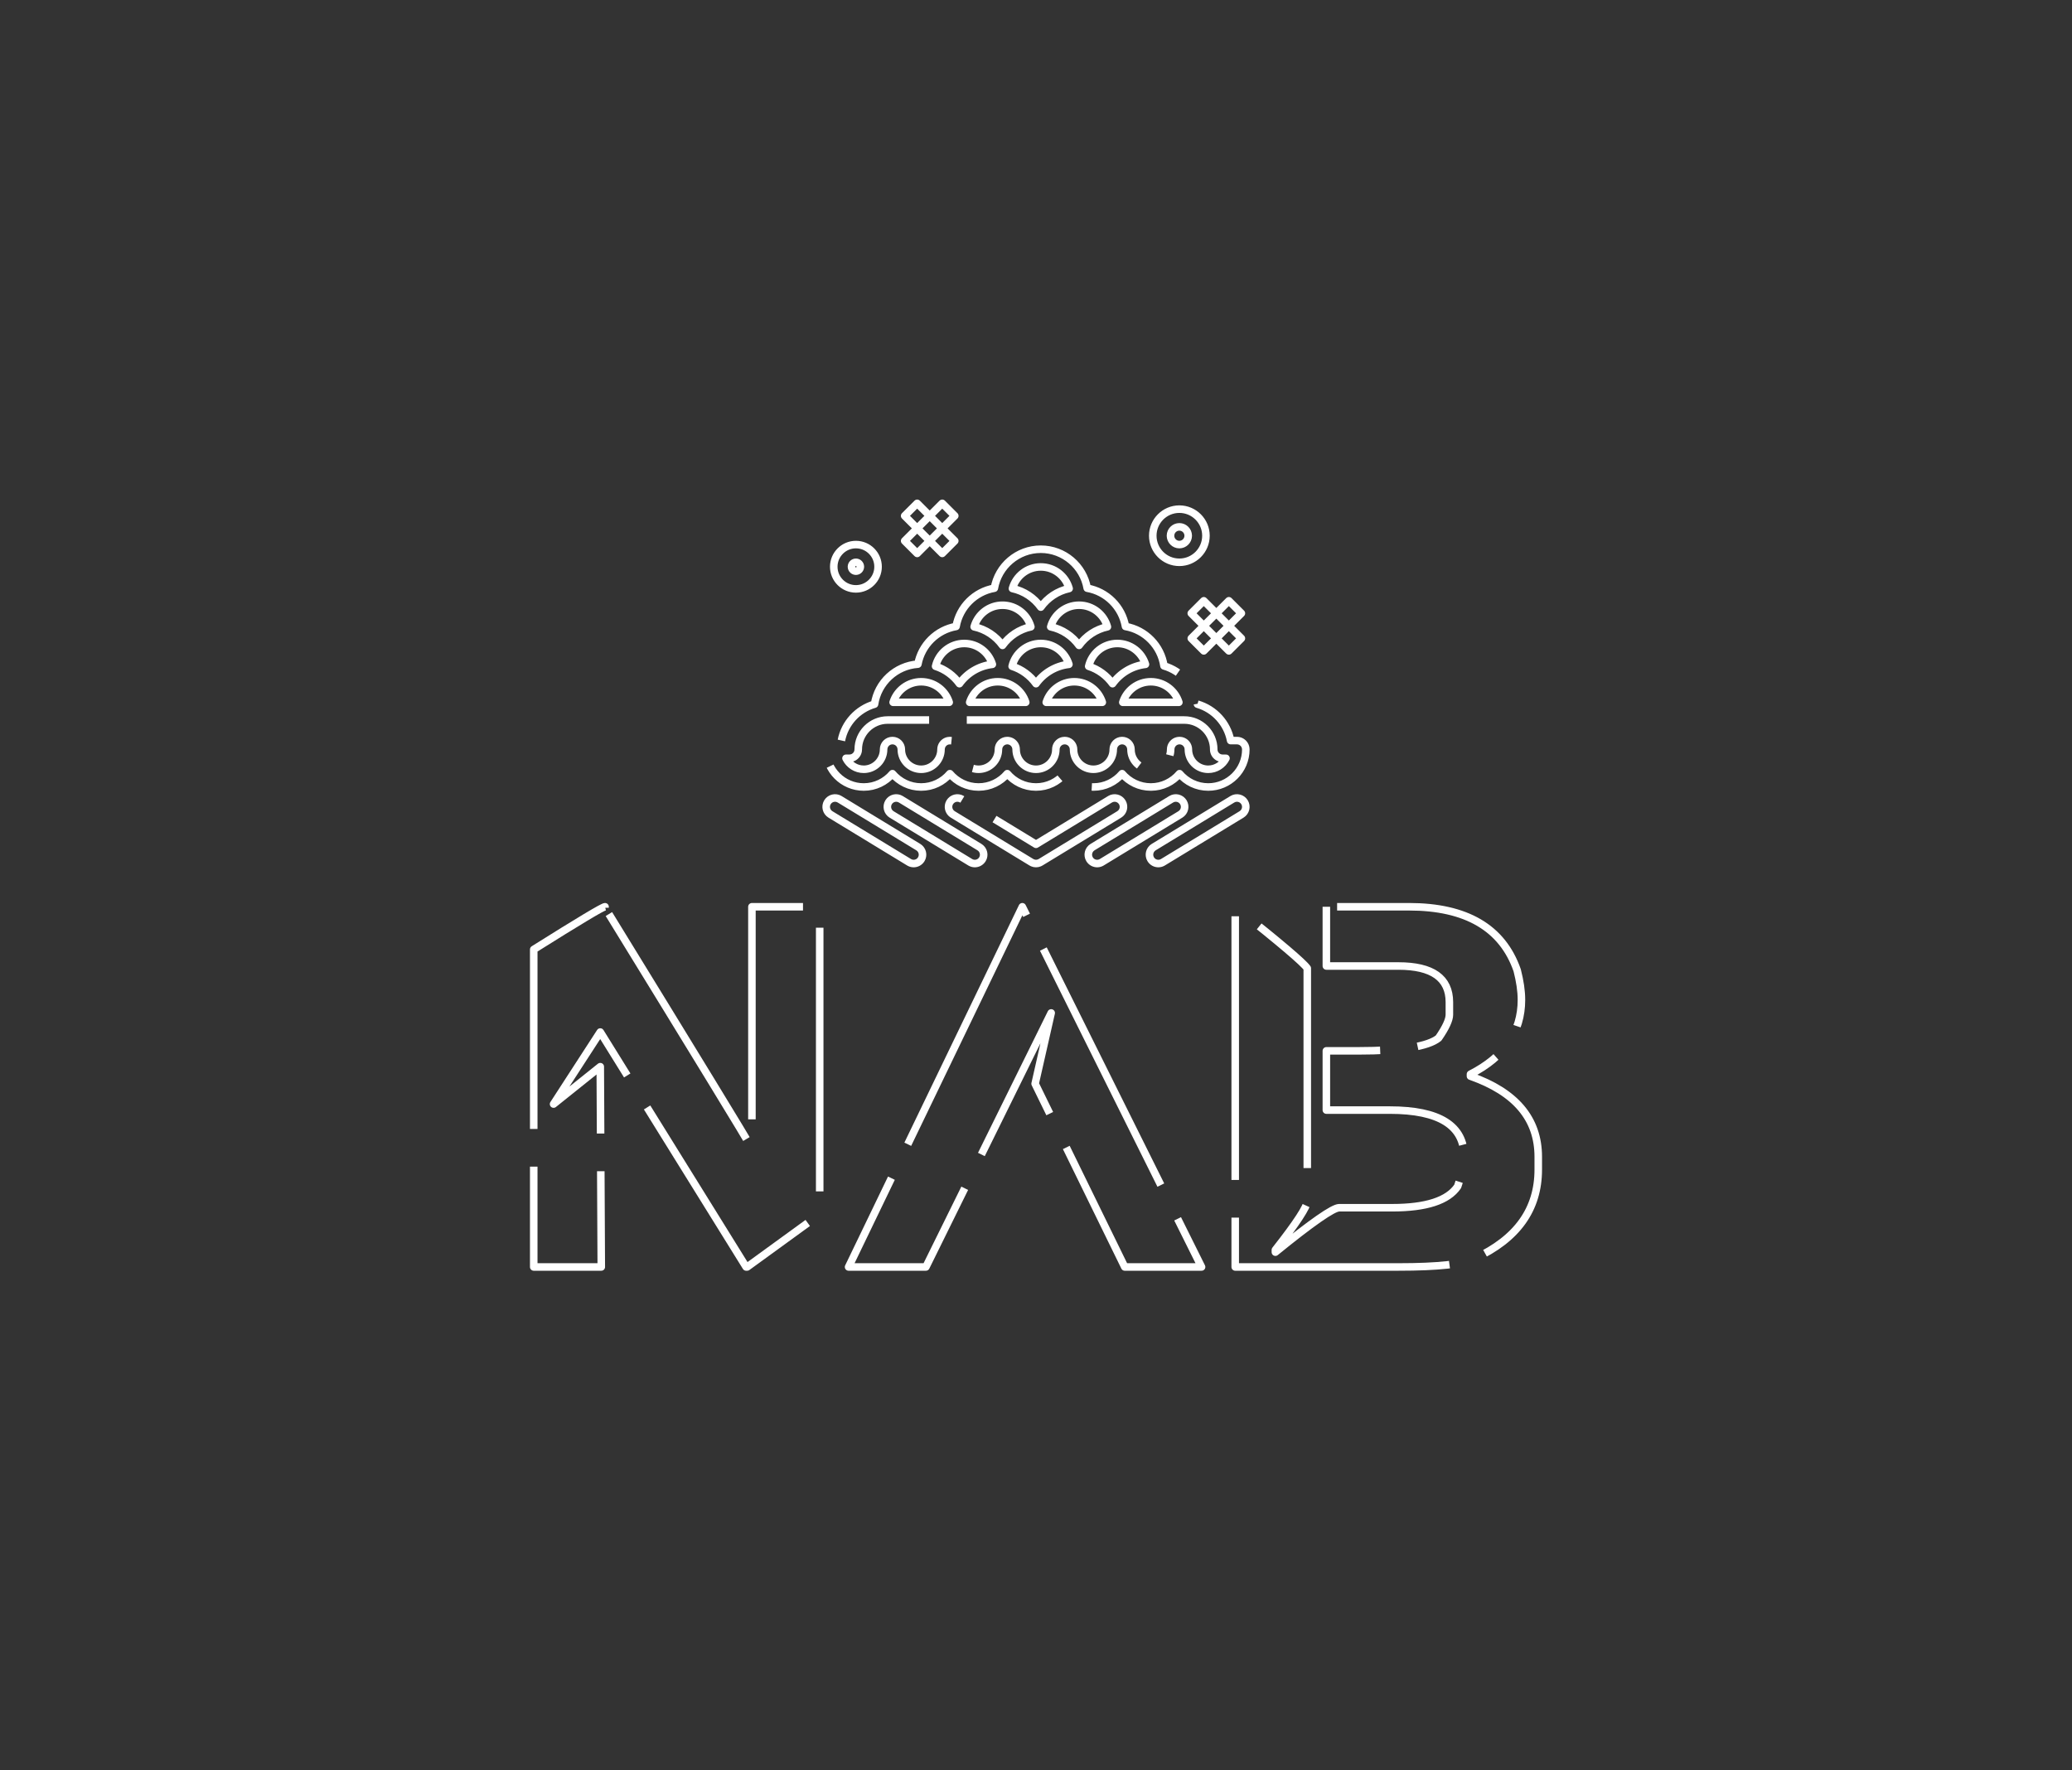 <svg xmlns:mydata="http://www.w3.org/2000/svg" mydata:contrastcolor="11111f" mydata:template="Contrast" mydata:presentation="2.5" mydata:layouttype="undefined" mydata:specialfontid="undefined" mydata:id1="839" mydata:id2="544" mydata:companyname="NAB" mydata:companytagline="" version="1.1" xmlns="http://www.w3.org/2000/svg" xmlns:xlink="http://www.w3.org/1999/xlink" viewBox="0 0 550 470" ><rect x="0" y="0" width="550" height="470" fill="#333333" stroke="none"/><defs style="animation-play-state: running;"><g fill-rule="none" font-family="none" font-weight="none" font-size="none" text-anchor="none" style="mix-blend-mode: normal; animation-play-state: running;" id="interstellar-group"><g data-paper-data="{&quot;isGlobalGroup&quot;:true,&quot;bounds&quot;:{&quot;x&quot;:141.67772075500525,&quot;y&quot;:133.62708374928195,&quot;width&quot;:266.64455848998955,&quot;height&quot;:202.7458325014361}}" style="animation-play-state: running;"><g data-paper-data="{&quot;isPrimaryText&quot;:true}" fill-rule="nonzero" style="animation-play-state: running;"><path d="M160.605,241.005v-0.267c-0.6,0 -6.931,3.799 -18.927,11.33v84.305h17.927l-0.267,-52.649v-0.533l-12.396,9.93l12.396,-19.127l38.72,62.379h0.267l19.26,-13.995v-81.639h-17.994v63.779h-0.2c-1.333,-2.399 -14.262,-23.592 -38.787,-63.512z" data-paper-data="{&quot;glyphName&quot;:&quot;N&quot;,&quot;glyphIndex&quot;:0,&quot;firstGlyphOfWord&quot;:true,&quot;word&quot;:1}" style="animation-play-state: running;"></path><path d="M271.368,240.738l-46.118,95.635h20.526l33.256,-67.444l-4.265,18.794l23.792,48.65h20.393z" data-paper-data="{&quot;glyphName&quot;:&quot;A&quot;,&quot;glyphIndex&quot;:1,&quot;word&quot;:1}" style="animation-play-state: running;"></path><path d="M352.074,240.738v15.728h19.127c8.997,0 13.529,3.199 13.529,9.597v3.332c0,1.333 -0.933,3.399 -2.866,6.198c-2.799,2.266 -9.93,3.399 -21.326,3.399h-8.464v15.728h16.861c13.129,0 19.727,4.132 19.727,12.396c0,2.066 -0.6,4.665 -1.733,7.864c-2.599,3.799 -8.397,5.665 -17.394,5.665h-14.062c-1.599,0 -7.264,3.932 -16.928,11.796v-0.6c5.665,-7.198 8.464,-11.529 8.464,-12.929v-61.846c-1.066,-1.533 -7.264,-6.798 -18.594,-15.795h-0.533v95.102h43.319c10.596,0 17.394,-0.733 20.26,-2.266c11.263,-5.198 16.861,-13.062 16.861,-23.592v-3.399c0,-10.063 -5.998,-17.194 -17.994,-21.393v-0.533c8.997,-4.598 13.529,-11.196 13.529,-19.727c0,-2.399 -0.4,-4.998 -1.133,-7.864c-3.932,-11.263 -13.529,-16.861 -28.724,-16.861z" data-paper-data="{&quot;glyphName&quot;:&quot;B&quot;,&quot;glyphIndex&quot;:2,&quot;lastGlyphOfWord&quot;:true,&quot;word&quot;:1}" style="animation-play-state: running;"></path></g><g data-paper-data="{&quot;fillRule&quot;:&quot;evenodd&quot;,&quot;fillRuleOriginal&quot;:&quot;evenodd&quot;,&quot;isIcon&quot;:true,&quot;iconStyle&quot;:&quot;standalone&quot;,&quot;selectedEffects&quot;:{&quot;container&quot;:&quot;&quot;,&quot;transformation&quot;:&quot;&quot;,&quot;pattern&quot;:&quot;&quot;},&quot;bounds&quot;:{&quot;x&quot;:219.30483619171127,&quot;y&quot;:133.62708374928195,&quot;width&quot;:111.39032761657745,&quot;height&quot;:95.63482665162081},&quot;iconType&quot;:&quot;icon&quot;,&quot;rawIconId&quot;:&quot;2697928&quot;,&quot;combineTerms&quot;:&quot;sweet&quot;,&quot;suitableAsStandaloneIcon&quot;:true}" fill-rule="evenodd" style="animation-play-state: running;"><path d="M250.114,133.627l3.327,3.327l-3.327,3.327l-3.327,-3.327zM243.461,133.627l3.327,3.326l-3.327,3.327l-3.327,-3.327zM313.053,149.286c-3.891,0 -7.057,-3.166 -7.057,-7.057c0,-3.891 3.166,-7.057 7.057,-7.057c3.891,0 7.057,3.166 7.057,7.057c0,3.891 -3.166,7.057 -7.057,7.057zM313.053,139.877c-1.297,0 -2.352,1.055 -2.352,2.352c0,1.297 1.055,2.352 2.352,2.352c1.297,0 2.352,-1.055 2.352,-2.352c0,-1.297 -1.055,-2.352 -2.352,-2.352zM250.114,140.28l3.327,3.326l-3.327,3.327l-3.327,-3.327zM243.461,140.28l3.327,3.326l-3.327,3.327l-3.327,-3.327zM227.197,156.343c-3.243,0 -5.881,-2.638 -5.881,-5.881c0,-3.243 2.638,-5.881 5.881,-5.881c3.243,0 5.881,2.638 5.881,5.881c0,3.243 -2.638,5.881 -5.881,5.881zM263.945,156.162c1.028,-5.872 6.164,-10.348 12.325,-10.348c6.162,0 11.297,4.477 12.325,10.348c5.168,0.905 9.255,4.992 10.16,10.16c5.27,0.923 9.416,5.154 10.21,10.467c4.631,1.345 8.164,5.301 8.89,10.16c4.473,1.299 7.922,5.034 8.807,9.667h0.41c0.011,0 0.022,0 0.033,0h1.237c1.299,0 2.352,1.053 2.352,2.352c0,5.499 -4.473,9.973 -9.973,9.973c-3.053,0 -5.79,-1.379 -7.621,-3.546c-1.831,2.168 -4.567,3.546 -7.62,3.546c-3.053,0 -5.79,-1.379 -7.62,-3.546c-1.831,2.168 -4.568,3.546 -7.62,3.546c-3.053,0 -5.79,-1.379 -7.621,-3.546c-1.831,2.168 -4.567,3.546 -7.62,3.546c-3.053,0 -5.79,-1.379 -7.62,-3.546c-1.831,2.168 -4.568,3.546 -7.62,3.546c-3.053,0 -5.79,-1.379 -7.621,-3.546c-1.831,2.168 -4.568,3.546 -7.62,3.546c-3.053,0 -5.79,-1.379 -7.62,-3.546c-1.831,2.168 -4.568,3.546 -7.621,3.546c-5.499,0 -9.973,-4.474 -9.973,-9.973c0,-1.299 1.053,-2.352 2.352,-2.352h1.68c0.885,-4.633 4.333,-8.368 8.807,-9.667c0.859,-5.742 5.632,-10.221 11.509,-10.624c0.96,-5.094 5.016,-9.107 10.132,-10.003c0.905,-5.168 4.992,-9.255 10.161,-10.16zM227.197,149.286c-0.649,0 -1.176,0.528 -1.176,1.176c0,0.649 0.528,1.176 1.176,1.176c0.649,0 1.176,-0.528 1.176,-1.176c0,-0.649 -0.528,-1.176 -1.176,-1.176zM276.27,150.518c3.588,0 6.618,2.432 7.529,5.735c-3.082,0.662 -5.746,2.463 -7.529,4.939c-1.783,-2.476 -4.447,-4.277 -7.529,-4.939c0.911,-3.302 3.941,-5.735 7.529,-5.735zM326.194,159.5l3.327,3.327l-3.327,3.327l-3.327,-3.327zM319.54,159.501l3.327,3.327l-3.327,3.327l-3.327,-3.327zM258.581,166.413c3.082,0.662 5.746,2.463 7.529,4.939c1.783,-2.476 4.447,-4.277 7.529,-4.939c-0.911,-3.302 -3.941,-5.734 -7.529,-5.734c-3.588,0 -6.618,2.432 -7.529,5.734zM286.431,171.352c-1.783,-2.476 -4.447,-4.277 -7.529,-4.939c0.911,-3.302 3.941,-5.734 7.529,-5.734c3.587,0 6.618,2.432 7.529,5.734c-3.082,0.662 -5.746,2.463 -7.529,4.939zM326.194,166.153l3.327,3.327l-3.327,3.327l-3.327,-3.327zM319.541,166.154l3.327,3.327l-3.327,3.327l-3.327,-3.327zM255.919,170.839c0.01,0 0.02,0 0.03,0c0.01,0 0.02,-0 0.03,-0c3.503,0.013 6.469,2.344 7.442,5.536c-3.592,0.407 -6.729,2.342 -8.741,5.137c-1.549,-2.151 -3.764,-3.793 -6.339,-4.621c0.796,-3.454 3.891,-6.039 7.58,-6.053zM275,181.512c-1.549,-2.151 -3.763,-3.793 -6.339,-4.621c0.796,-3.454 3.89,-6.039 7.58,-6.053c0.01,0 0.02,0 0.029,0h0c0.01,0 0.02,0 0.029,-0c3.502,0.013 6.469,2.344 7.442,5.536c-3.593,0.407 -6.729,2.342 -8.741,5.137zM295.321,181.513c2.013,-2.795 5.149,-4.73 8.741,-5.138c-0.972,-3.192 -3.939,-5.523 -7.442,-5.536c-0.01,0 -0.02,0 -0.029,0c-0.01,0 -0.02,0 -0.029,-0c-3.689,0.014 -6.783,2.599 -7.58,6.053c2.576,0.828 4.79,2.47 6.339,4.621zM251.965,186.456c-1,-3.16 -3.96,-5.456 -7.446,-5.456c-3.486,0 -6.446,2.296 -7.446,5.456zM264.84,181c3.486,0 6.446,2.296 7.446,5.456h-14.892c1,-3.16 3.96,-5.456 7.446,-5.456zM277.714,186.456h14.893c-1,-3.16 -3.96,-5.456 -7.446,-5.456c-3.486,0 -6.446,2.296 -7.446,5.456zM312.928,186.456h-14.892c1,-3.16 3.96,-5.456 7.446,-5.456c3.486,0 6.446,2.296 7.446,5.456zM322.18,198.968c0,-4.306 -3.503,-7.808 -7.808,-7.808h-78.744c-4.306,0 -7.808,3.503 -7.808,7.808v0c0,0.162 -0.016,0.321 -0.048,0.474c-0.219,1.072 -1.168,1.878 -2.304,1.878h-0.903c0.866,1.727 2.653,2.916 4.713,2.916c2.905,0 5.268,-2.363 5.268,-5.268c0,-1.299 1.053,-2.352 2.352,-2.352c1.299,0 2.352,1.053 2.352,2.352c0,2.905 2.363,5.268 5.268,5.268c2.905,0 5.268,-2.363 5.268,-5.268c0,-1.118 0.78,-2.054 1.825,-2.293c0.17,-0.039 0.346,-0.059 0.527,-0.059h0c0.162,0 0.321,0.016 0.474,0.048c1.072,0.219 1.878,1.168 1.878,2.304c0,2.905 2.363,5.268 5.268,5.268c2.905,0 5.268,-2.363 5.268,-5.268c0,-1.299 1.053,-2.352 2.352,-2.352c0.081,0 0.161,0.004 0.24,0.012c1.186,0.12 2.112,1.122 2.112,2.34c0,2.905 2.363,5.268 5.268,5.268c2.905,0 5.268,-2.363 5.268,-5.268c0,-1.113 0.774,-2.046 1.813,-2.29c0.173,-0.041 0.354,-0.062 0.539,-0.062h0c0.162,0 0.321,0.016 0.474,0.048c1.072,0.219 1.878,1.168 1.878,2.304c0,2.905 2.363,5.268 5.268,5.268c2.905,0 5.268,-2.363 5.268,-5.268c0,-1.299 1.053,-2.352 2.352,-2.352c1.299,0 2.352,1.053 2.352,2.352c0,2.905 2.363,5.268 5.268,5.268c2.905,0 5.268,-2.363 5.268,-5.268c0,-1.137 0.807,-2.085 1.878,-2.304c0.143,-0.029 0.292,-0.046 0.444,-0.048c0.01,-0 0.02,-0 0.03,-0h0c0.162,0 0.321,0.016 0.474,0.048c1.072,0.219 1.878,1.168 1.878,2.304c0,2.905 2.363,5.268 5.268,5.268c2.06,0 3.848,-1.189 4.713,-2.916h-0.903c-1.118,0 -2.054,-0.78 -2.293,-1.825c-0.021,-0.094 -0.037,-0.19 -0.047,-0.287c-0.008,-0.079 -0.012,-0.159 -0.012,-0.24zM274.022,229.049c0.314,0.144 0.647,0.213 0.976,0.213h0.004h0.002c0.326,-0 0.656,-0.068 0.967,-0.21c0.1,-0.045 0.198,-0.098 0.291,-0.157l20.834,-12.677c1.11,-0.675 1.462,-2.122 0.787,-3.232c-0.675,-1.11 -2.122,-1.462 -3.232,-0.787l-19.65,11.957l-19.651,-11.957c-1.11,-0.675 -2.557,-0.323 -3.232,0.787c-0.675,1.11 -0.323,2.557 0.787,3.232l20.831,12.675c0.092,0.059 0.188,0.11 0.286,0.155zM291.237,229.262c-0.794,0 -1.569,-0.402 -2.012,-1.13c-0.675,-1.11 -0.323,-2.557 0.787,-3.232l20.873,-12.701c1.11,-0.675 2.557,-0.323 3.232,0.787c0.675,1.11 0.323,2.557 -0.787,3.232l-20.873,12.701c-0.382,0.232 -0.804,0.343 -1.22,0.343zM307.472,229.262c-0.794,0 -1.569,-0.402 -2.012,-1.13c-0.675,-1.11 -0.323,-2.557 0.787,-3.232l20.873,-12.701c1.11,-0.675 2.557,-0.323 3.232,0.787c0.675,1.11 0.323,2.557 -0.787,3.232l-20.873,12.701c-0.382,0.232 -0.804,0.343 -1.22,0.343zM242.528,229.262c-0.417,0 -0.839,-0.111 -1.221,-0.343l-20.873,-12.701c-1.11,-0.675 -1.462,-2.122 -0.787,-3.232c0.675,-1.11 2.122,-1.462 3.232,-0.787l20.873,12.701c1.11,0.675 1.462,2.122 0.787,3.232c-0.443,0.728 -1.218,1.13 -2.012,1.13zM258.763,229.262c-0.417,0 -0.839,-0.111 -1.221,-0.343l-20.873,-12.701c-1.11,-0.675 -1.462,-2.122 -0.787,-3.232c0.676,-1.11 2.123,-1.462 3.232,-0.787l20.873,12.701c1.11,0.675 1.462,2.122 0.787,3.232c-0.443,0.728 -1.218,1.13 -2.012,1.13z" data-paper-data="{&quot;isPathIcon&quot;:true}" style="animation-play-state: running;"></path></g></g></g></defs><style style="animation-play-state: running;">
            .strokeItem{
                fill: none;
                stroke-width: 2;
                stroke-linejoin: round;
                stroke-dasharray: 70 10;
                stroke-dashoffset: 0;
                animation: stroke 6000ms infinite linear;
            }

            @keyframes stroke {
                100% {
                    stroke-dashoffset: -80;
                }
            }
        </style><use href="#interstellar-group" class="strokeItem" style="animation-delay: 0ms; animation-play-state: running;" stroke="#ffffff" fill="none" stroke-width="2px"></use></svg>